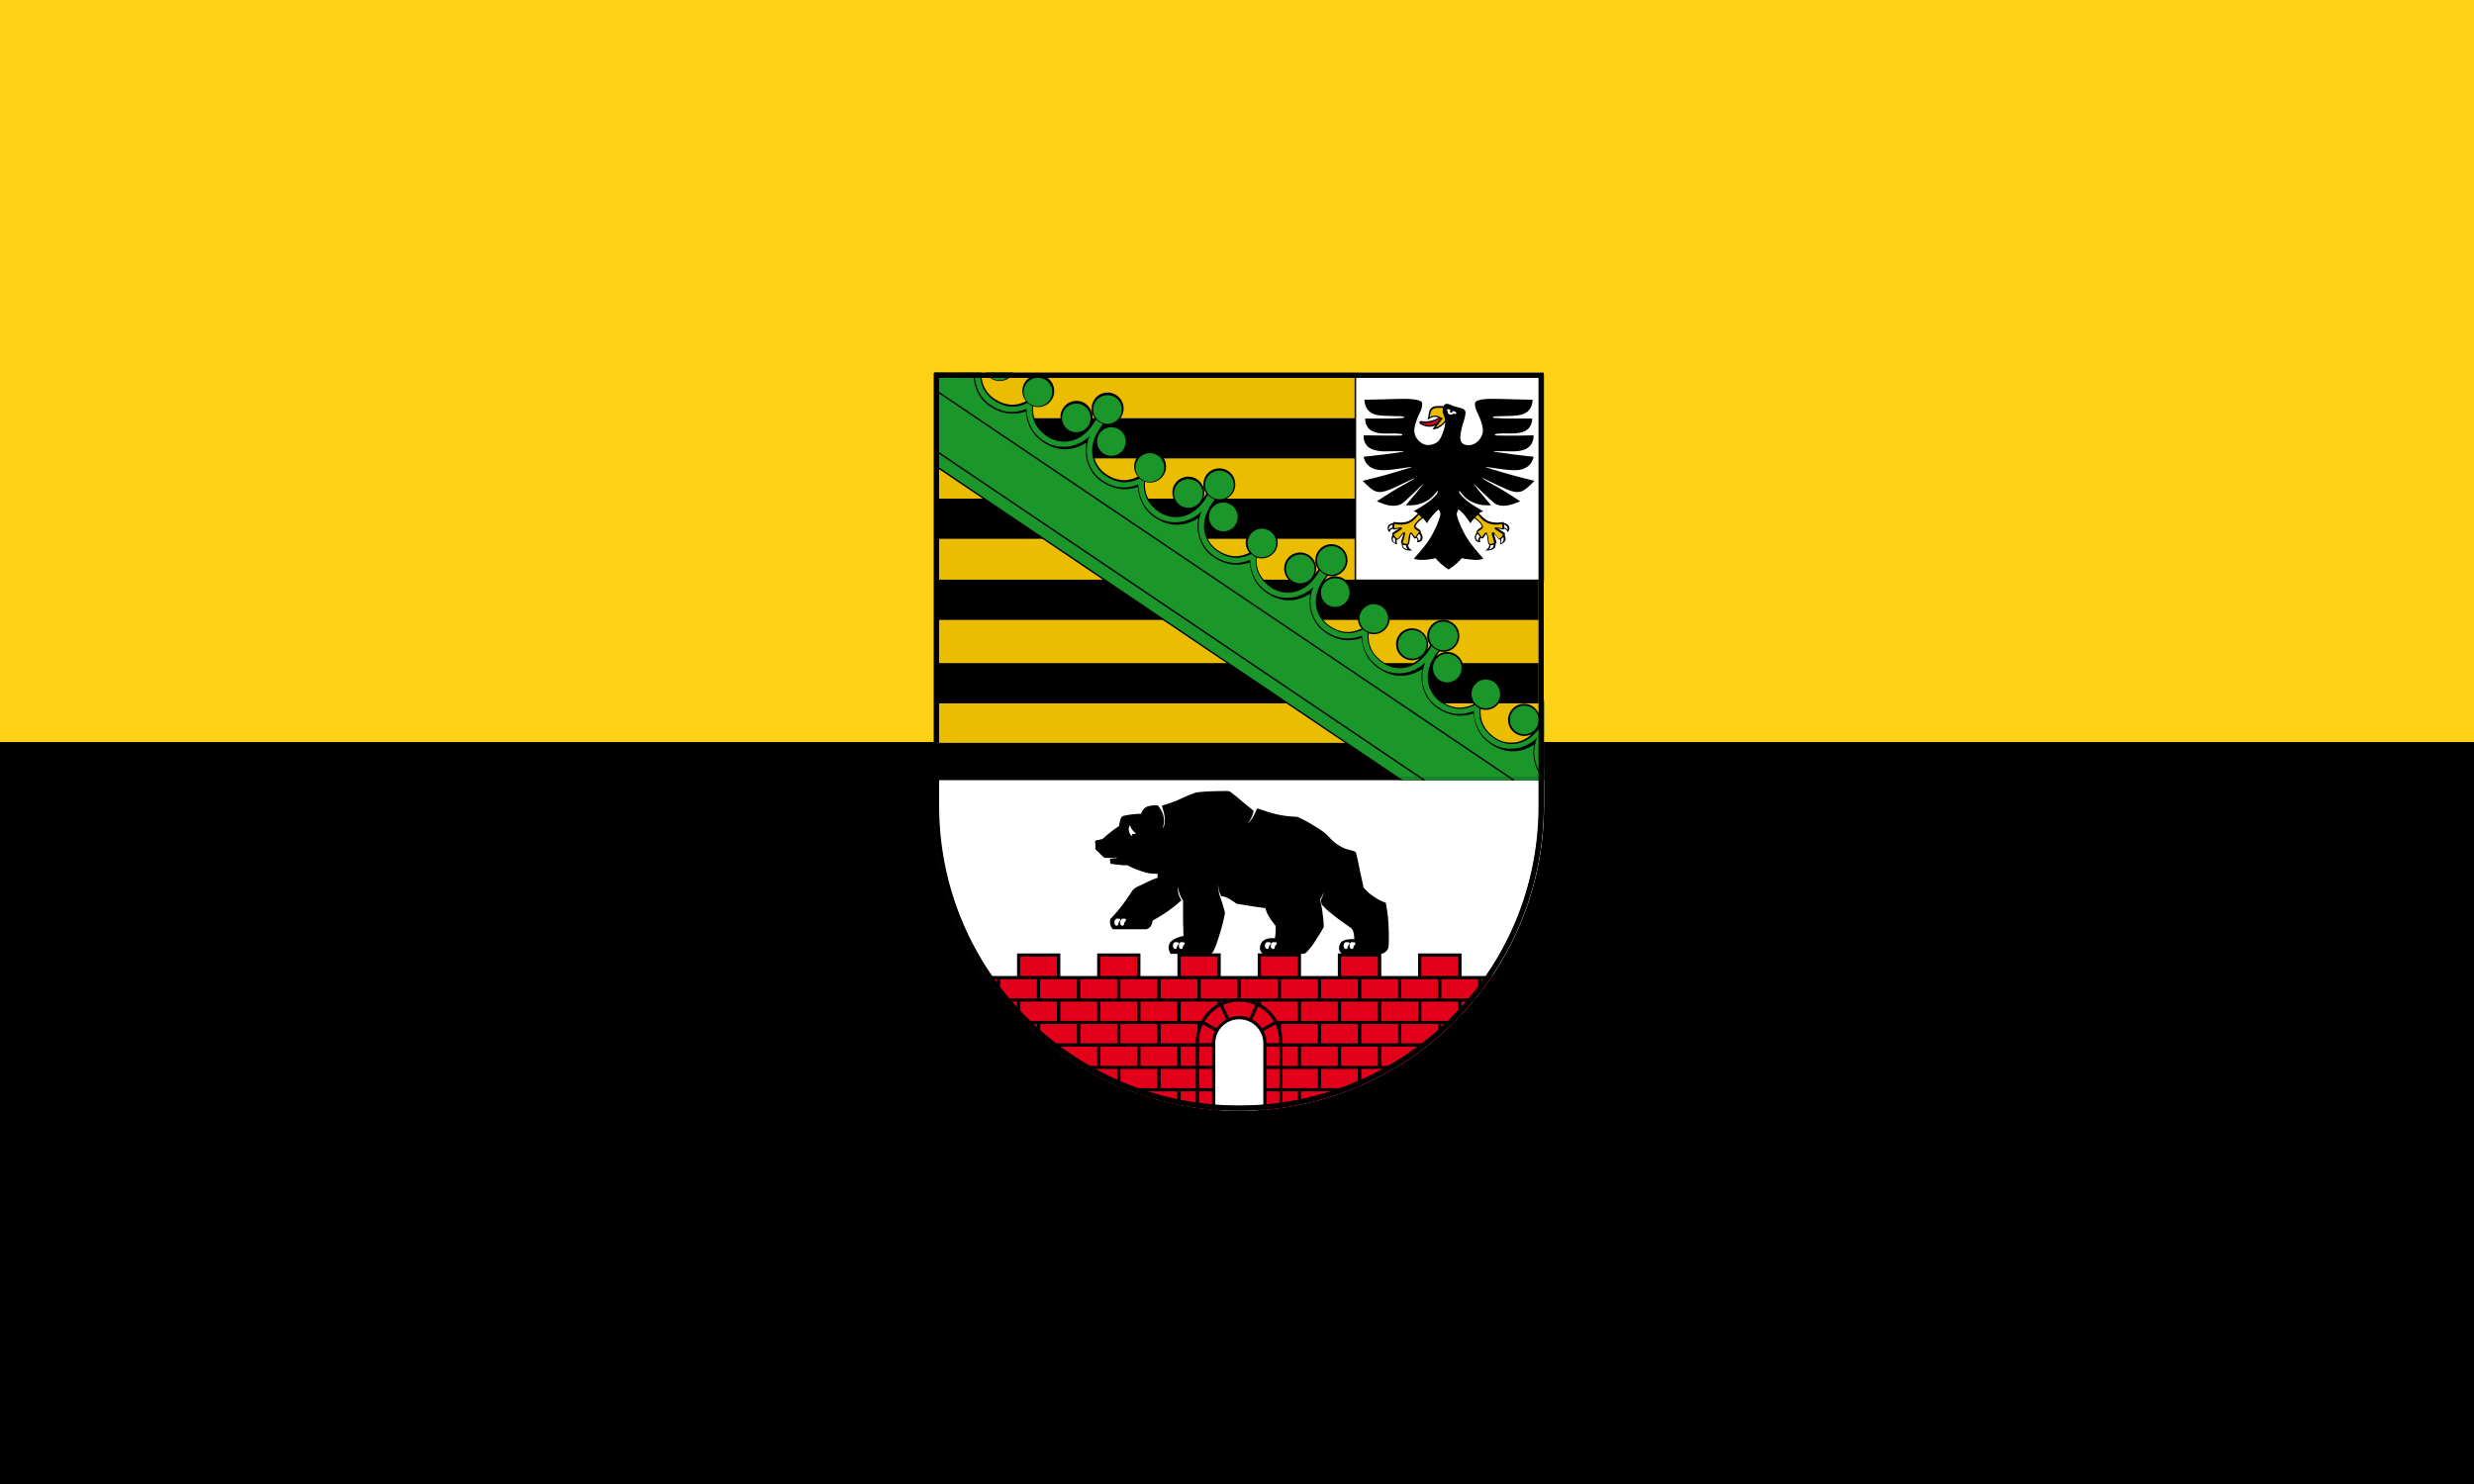 <svg xmlns="http://www.w3.org/2000/svg" version="1" width="1000" height="600"><rect width="100%" height="100%" fill="#333333" stroke="none"/><defs><clipPath id="c"><path d="M77.2 75.1h359.3v240.2H77.2z"/></clipPath><clipPath id="b"><path d="M256.9 510.1c-99.2 0-179.7-80.4-179.7-179.6h359.3c0 99.1-80.4 179.6-179.6 179.6"/></clipPath><clipPath id="a"><path d="M256.9 510.1c-99.2 0-179.7-80.4-179.7-179.6V75.1h359.3v255.2c0 99.3-80.4 179.8-179.6 179.8"/></clipPath></defs><path fill="#fcd116" d="M0 0h1000v300H0z"/><path d="M0 300h1000v300H0z"/><path fill="#ebbd00" d="M377.606 150.645h246.4v164.723h-246.4z"/><path d="M379.595 169.093H621.88v16.253H379.595zm0 32.505H621.88v16.253H379.595zm0 66.521H621.88v16.252H379.595zm0-33.741H621.88v16.253H379.595zm0 65.972H621.88v16.253H379.595z"/><path clip-path="url(#a)" fill="#fff" d="M77.2 315.3h359.3v194.8H77.2z" transform="translate(324.664 99.144) scale(.686)"/><path d="M500.84 448.957c-68.029 0-123.234-55.136-123.234-123.165V150.645h246.4v175.01c0 68.098-55.137 123.302-123.166 123.302z" fill="none" stroke="#fff" stroke-width=".027" stroke-miterlimit="3.864"/><path d="M547.541 151.331h76.533v83.665H547.54z"/><path fill="#fff" d="M548.159 150.645h75.846v83.665H548.16z"/><path d="M593.831 179.996c-4.389.07-3.703-3.497-3.154-6.171.548-2.675 1.371-4.184 1.645-6.378.206-1.372-.342-1.92-1.234-2.263-1.234-.48-1.714-.48-2.812-.755-1.508-.411-2.4-1.303-3.84-1.097-.48.069-.686.48-.96.892a10.786 10.786 0 0 0-2.263-.069c-1.234 0-2.4.343-2.949 1.097-.549.755-.686 1.578-.823 2.4-.068.823-.274 1.304-.411 2.126.685-.48 1.92-1.234 2.743-1.234.686 0 1.028.069 1.646.343-.618.411-2.263 1.166-3.84 1.371-1.098.138-1.715.138-2.812 0-.412-.068-.892 0-1.029.412-.343.891 2.606 1.989 4.458 1.852.754-.069 1.165-.138 1.92-.48-.137.342-.412.617-.755 1.028-.137.206-.205.343-.411.549.891-.206 1.851.137 3.634-1.372.686-.548 1.098-.891 1.646-1.646-.137 1.51-.274 2.4-.823 3.84-.548 1.51-1.028 2.744-1.851 3.772-.96 1.098-2.949 1.783-4.458 1.715-2.811-.069-5.486-3.017-5.417-5.898.068-3.017 1.988-6.515 2.743-8.366.343-.96.754-2.88 0-3.36-1.578-.96-4.938-1.03-7.132-1.03-4.252 0-5.487.138-9.601.207-2.4.068-3.772.068-6.172.137.137 3.497 1.989 5.554 5.212 6.172 2.126.411 5.486.343 7.818.48.411 0 3.017-.069 3.017.411 0 .275-.892.343-1.166.343-2.469.137-4.114.206-6.995.206h-7.612c.069 1.44.274 2.537 1.303 3.84 1.577 1.852 4.663 2.195 6.515 2.195 1.92.068 3.36-.069 4.8 0 1.03.068 2.538.205 2.47.48 0 .411-1.098.343-1.99.343-4.388.068-9.738-.069-13.715-.069 0 1.44.274 3.017 1.509 4.32 1.371 1.51 4.046 1.99 5.966 2.126 2.812.069 4.938-.137 7.955 0 .206 0 .617-.068.617.069s-.343.206-.617.206c-2.88.411-4.938.754-8.092 1.097-2.88.343-4.458.548-7.338.823.549 2.126 1.44 3.497 3.36 4.526 1.509.754 3.223.96 5.486.891 3.292-.137 6.035-.754 9.601-1.165.343-.069.892-.206.892-.069 0 .069-.343.206-.617.274-2.743.823-5.487 1.715-8.984 2.675-3.909 1.097-6.103 1.646-10.08 2.606 3.29 3.429 4.8 4.389 6.514 4.526 2.194.137 5.212-1.303 8.298-2.743 1.989-.96 3.772-1.783 5.623-2.675.206-.068.48-.205.48-.137.069.069-.274.274-.48.412-2.949 1.783-5.555 3.086-8.983 5.211-2.264 1.44-3.498 2.195-5.761 3.704 2.195.823 4.115 1.783 6.652 1.783 1.509 0 2.743-.275 3.978-1.235 1.234-.96 2.331-2.126 3.84-3.497 1.44-1.303 2.057-2.058 3.634-3.498.206-.137.55-.548.618-.48.068.137-.275.412-.48.618-2.263 2.88-3.772 4.594-6.515 7.886 2.88.069 4.389 0 6.789-.96 2.949-1.235 4.183-2.606 5.898-4.8.205-.275.205.342.137.617-.275.891-2.263 2.674-3.566 3.703-1.92 1.44-4.046 2.674-6.172 3.909.411.068.617.137 1.028.343.343.137.48.274.755.548-1.029.892-1.852 1.852-2.88 2.538-1.03.685-2.058.96-3.224 1.028a13.15 13.15 0 0 1-2.331 0 6.04 6.04 0 0 0-1.166-.137c-.206 0-.274.206-.412.412-.342 0-.548.068-.822.205-.755.343-1.303.823-1.372 1.715-.069.754.206 1.371.823 1.783.068-.48.206-.823.617-1.097.206-.138.412-.206.686-.275 0 .206.343.275.617.275.274 0 .549-.138.892-.206.342-.069.548-.069.96-.137-.892.548-1.578.96-2.263 1.44-.275.205-.48.274-.549.617-.069.206 0 .343.137.617-.343.617-.48 1.303-.274 2.057.206.755 1.097 1.372 2.194 1.646-.205-.548-.205-.823-.205-1.303 0-.274.068-.411.137-.685.274.068.48 0 .686-.206.342-.412.548-.617.891-1.029.411-.48.617-.754 1.029-1.166-.206.755-.343 1.166-.549 1.92-.206.618-.343.755-.48 1.646 0 .206.137.343.343.48 0 1.235.343 1.852 1.234 2.4.755.412 2.195.55 3.018.344-.686-.275-1.098-.618-1.44-1.303-.206-.343-.275-.55-.343-.96.274-.07.48-.138.548-.618.137-.96.206-1.44.343-2.331.069-.549.275-1.51.412-1.44.343.411.617.822 1.028 1.44.206.343.412.48.755.411.205-.068.274-.137.411-.274.206.206.274.343.343.617.069.411 0 .617-.206 1.097.96.137 1.92-.274 2.195-1.166.343-1.028-.206-2.125-.686-2.606.206-.411 0-.754-.274-1.028-.755-.755-1.372-.96-1.509-1.166-.343-.411-.206-.686 0-1.029.48-.685.686-.96 1.234-1.44.549-.548.892-.823 1.51-1.166.342.343.548.549.822.892.343.411.48.686.754 1.166.412-.755.686-1.166 1.235-1.852.617-.823.96-1.303 1.646-2.057.685-.686 1.577-1.44 1.714-1.646.206-.274.549.617.754 1.166.206.48.069.823 0 1.371-.548 2.195-2.125 5.692-3.497 8.092-1.989 3.43-4.458 6.172-7.132 9.19 1.029.411 2.4.548 3.977.48a24.53 24.53 0 0 0 4.8-.686c.824.96 1.304 1.44 2.195 2.263 1.166 1.029 1.852 1.509 3.086 2.332 1.235-.823 1.99-1.372 3.086-2.332.96-.823 1.44-1.303 2.263-2.263 1.646.343 3.292.549 4.8.686 1.51.068 2.95-.069 3.91-.48-2.675-3.086-5.144-5.83-7.132-9.19-1.372-2.4-2.95-5.897-3.498-8.092-.137-.548-.206-.891 0-1.371.206-.549.549-1.509.755-1.166.205.206 1.097.96 1.783 1.646.685.754 1.028 1.234 1.645 2.057.48.686.755 1.097 1.235 1.852.274-.48.411-.755.754-1.166.274-.343.48-.549.823-.892.617.412.96.686 1.509 1.166.548.549.754.755 1.234 1.44.206.343.343.549 0 1.029-.137.206-.823.411-1.509 1.166-.274.274-.411.617-.274 1.028-.48.412-1.028 1.51-.686 2.606.275.892 1.235 1.303 2.195 1.166-.206-.48-.274-.686-.206-1.097.069-.274.137-.411.343-.617a.463.463 0 0 0 .412.274c.342.069.548-.137.754-.411.411-.618.686-1.029 1.029-1.44.137 0 .342.891.411 1.44.137.96.206 1.44.343 2.331.068.412.274.549.548.617-.068.412-.137.618-.342.96-.343.686-.755 1.03-1.44 1.304.822.137 2.263 0 3.017-.343.891-.48 1.303-1.166 1.234-2.4.275-.07.412-.206.343-.48-.137-.824-.274-.96-.48-1.646-.206-.755-.343-1.166-.548-1.92.411.48.617.685 1.028 1.165.343.412.549.617.823 1.029.206.274.412.274.686.206.068.274.137.411.137.685 0 .48 0 .823-.206 1.303 1.029-.274 1.92-.891 2.126-1.646.275-.754.069-1.44-.274-2.057.137-.274.206-.48.137-.617-.069-.343-.274-.412-.549-.617-.685-.48-1.44-.892-2.263-1.44.412.068.618.068.96.137.343.068.618.206.892.206s.549 0 .617-.275c.274 0 .48.069.686.275.411.274.617.617.617 1.097.617-.412.892-1.029.823-1.783-.069-.823-.617-1.303-1.371-1.715-.343-.137-.48-.205-.823-.205-.069-.206-.206-.48-.412-.412-.411.069-.754.137-1.166.137-.891.137-1.371.137-2.331 0-1.166-.068-2.195-.343-3.292-1.028-1.097-.686-1.852-1.715-2.88-2.538.274-.274.411-.411.754-.548.343-.206.617-.275 1.029-.343-2.126-1.235-4.252-2.47-6.172-3.91-1.303-1.028-3.292-2.81-3.566-3.702-.069-.275-.069-.892.137-.618 1.714 2.195 2.949 3.635 5.898 4.8 2.4.96 3.908 1.03 6.789.96-2.743-3.29-4.252-5.005-6.515-7.885-.206-.206-.549-.55-.48-.618.068-.068.411.275.617.48 1.646 1.44 2.263 2.195 3.703 3.498 1.44 1.371 2.606 2.537 3.84 3.497 1.166.96 2.4 1.235 3.978 1.235 2.537-.069 4.458-.96 6.652-1.783-2.194-1.51-3.497-2.263-5.76-3.704-3.43-2.125-5.967-3.428-8.984-5.211-.206-.138-.549-.275-.48-.412 0-.068.274.069.48.137 1.851.823 3.634 1.715 5.692 2.675 3.086 1.44 6.035 2.949 8.298 2.743 1.714-.137 3.223-1.097 6.515-4.526-3.978-.96-6.172-1.509-10.081-2.606-3.498-.96-6.24-1.852-8.984-2.675-.206-.068-.617-.137-.617-.274 0-.069.548 0 .891.069 3.566.411 6.31 1.028 9.601 1.165 2.195.138 3.978-.068 5.486-.891 1.92-.96 2.812-2.4 3.36-4.526-2.88-.275-4.457-.48-7.337-.823-3.155-.412-5.212-.755-8.092-1.097-.206 0-.617-.069-.617-.206 0-.137.342-.069.617-.069 2.949-.137 5.143.069 7.955 0 1.92-.068 4.526-.548 5.966-2.126 1.166-1.303 1.44-2.811 1.509-4.32-3.978.069-9.327.206-13.716.069-.891 0-1.92.068-1.989-.343 0-.275 1.51-.48 2.47-.48 1.508-.069 2.88 0 4.868 0 1.783-.069 4.938-.343 6.446-2.195 1.03-1.234 1.235-2.331 1.372-3.84h-7.68c-2.95 0-4.527-.069-6.996-.206-.342 0-1.234-.068-1.234-.343 0-.48 2.606-.343 3.017-.411 2.4-.069 5.692-.069 7.887-.48 3.154-.617 5.006-2.675 5.143-6.172-2.4-.069-3.84-.069-6.172-.137-4.114-.069-5.28-.206-9.532-.206-2.195 0-5.555 0-7.132 1.028-.823.48-.412 2.4 0 3.36.754 1.921 2.674 5.35 2.743 8.367-.069 3.018-2.743 5.898-5.555 5.966"/><path d="M585.396 229.784c-.96-.617-1.509-.96-2.4-1.715-1.166-.96-1.783-1.577-2.675-2.743-1.714.412-2.674.549-4.457.617-1.44.069-2.195 0-3.635-.137 2.332-2.811 4.115-4.526 6.104-7.955 1.988-3.36 3.36-6.446 4.046-9.19.137-.48.137-1.028-.069-1.508-.343-.617-.548-1.92-1.303-1.371-.96.685-1.577 1.371-2.469 2.331-.891.96-1.303 1.578-2.057 2.675-.617-.96-1.029-1.44-1.852-2.195-.822-.823-1.302-1.234-2.263-1.851 1.783-1.166 3.155-1.852 5.075-3.292 1.44-1.097 3.155-2.537 3.772-3.703.274-.549.206-1.166.069-1.646-.07-.274-.412-.48-.892.137-.754 1.029-2.057 2.606-3.566 3.566-2.263 1.509-5.28 2.195-7.818 2.126a117.612 117.612 0 0 0 3.772-4.457c1.097-1.303 1.714-1.99 2.743-3.43.137-.205.343-.41.343-.89 0-.48-.617-.275-.96 0-1.989 1.714-3.223 3.085-5.075 4.8-2.263 2.057-3.977 4.046-6.72 4.046-2.264-.069-3.978-.755-5.761-1.51 3.086-1.988 4.8-3.085 7.886-4.937 2.743-1.646 4.87-2.811 7.132-4.251.343-.206.343-.55.206-.686-.206-.137-.617-.069-1.097.068-1.715.686-3.498 1.509-5.692 2.538-3.017 1.44-5.966 2.949-8.504 3.086-2.057.137-4.457-2.4-5.829-3.84 4.046-.96 6.31-1.51 10.287-2.607 3.223-.891 4.8-1.44 8.23-2.468.685-.206.822-.48.822-.686-.068-.412-.343-.549-1.097-.48-2.537.343-8.504 1.371-10.355 1.371-3.703-.068-6.79-.823-7.887-4.526 3.086-.274 4.87-.48 7.955-.96 2.88-.343 4.39-.686 7.27-1.097.617-.069.617-.48.617-.686 0-.274 0-.411-.755-.48-3.703-.274-6.034.206-9.326-.137-3.155-.274-5.692-2.057-5.898-5.35 3.018.07 4.663.138 7.68.138 2.744 0 3.498-.069 7.064-.069.48 0 .892-.342.892-.617 0-.274-.069-.686-.617-.823-1.99-.343-2.47-.411-4.115-.411-2.469 0-4.732 0-6.378-.48-2.263-.617-3.634-1.783-3.909-4.526 2.88 0 4.526-.069 7.407-.069 2.743 0 5.143-.068 7.406-.206.206 0 1.029-.137 1.029-.891 0-.686-1.235-.823-1.578-.823-3.017 0-3.428-.069-5.76-.137-2.469-.069-4.938-.275-6.31-1.303-1.85-1.303-2.057-2.263-2.33-4.115 2.537-.068 4.868-.274 7.406-.274 5.691 0 10.835-.617 14.058.48 1.029.343.823 1.303.617 2.057-.548 2.126-1.92 4.115-2.743 7.27-.343 1.165-.549 2.948.137 4.594.892 2.195 3.36 4.115 5.624 4.115 1.783 0 3.908-.823 5.143-2.469 1.371-1.783 2.4-6.172 2.4-8.024 0-1.988-1.029-3.154-.96-4.594.069-.755.343-1.715 1.166-1.646 1.166.068 2.126.823 3.566 1.166 1.166.274 2.126.548 2.949.823.685.274.685 1.234.548 1.92-.48 2.263-1.234 3.909-1.714 6.446-.274 1.372-.549 2.126-.343 3.292.137 1.097.48 1.92 1.509 2.537.685.412 1.783.617 2.468.549 2.264 0 4.732-1.92 5.624-4.115.686-1.646.411-3.429.137-4.595-.823-3.086-2.195-5.143-2.743-7.269-.206-.754-.343-1.714.617-2.057 3.223-1.097 8.367-.549 14.058-.48 2.538 0 4.87.206 7.407.274-.274 1.852-.48 2.812-2.332 4.115-1.44 1.028-3.84 1.166-6.309 1.303-2.332.068-2.743.137-5.76.137-.343 0-1.578.137-1.578.823 0 .754.755.891 1.029.891 2.263.138 4.663.206 7.406.206 2.88 0 4.526.069 7.407.069-.275 2.674-1.715 3.909-3.91 4.526-1.645.48-3.908.48-6.377.48-1.646 0-2.126.068-4.115.411-.617.069-.617.48-.685.823 0 .275.411.617.891.617 3.566 0 4.32.069 7.064.069 3.017 0 4.731-.069 7.68-.137-.205 3.292-2.743 5.075-5.897 5.349-3.292.343-5.624-.137-9.327.137-.754.069-.754.137-.754.48 0 .206 0 .549.617.686 2.949.411 4.457.686 7.27 1.097 3.085.412 4.868.617 7.954.96-1.097 3.635-4.252 4.458-7.886 4.526-1.783 0-7.818-1.028-10.287-1.371-.754-.069-1.029.068-1.097.48 0 .206.068.48.823.686 3.429 1.028 5.006 1.577 8.23 2.468 3.977 1.098 6.24 1.715 10.286 2.606-1.303 1.44-3.772 3.91-5.83 3.84-2.605-.136-5.486-1.645-8.503-3.085-2.194-1.029-3.977-1.92-5.692-2.538-.48-.205-.891-.205-1.029-.068-.205.137-.137.48.138.686 2.263 1.44 4.389 2.537 7.132 4.251 3.086 1.92 4.869 2.95 7.955 4.938-1.783.686-3.43 1.44-5.76 1.509-2.744.068-4.458-1.99-6.721-4.046-1.92-1.715-3.086-3.086-5.144-4.8-.343-.275-.891-.48-.96 0 0 .41.206.685.343.89 1.029 1.44 1.646 2.058 2.743 3.43 1.44 1.714 2.263 2.743 3.703 4.457-2.537.069-5.486-.617-7.749-2.126-1.509-1.029-2.812-2.606-3.566-3.566-.48-.617-.823-.343-.892-.137-.137.48-.205 1.097.07 1.646.616 1.166 2.33 2.606 3.77 3.703 1.921 1.44 3.293 2.126 5.076 3.292-.96.617-1.44 1.028-2.263 1.851s-1.235 1.303-1.852 2.195c-.686-1.097-1.166-1.715-2.057-2.675-.892-.96-1.51-1.646-2.47-2.331-.685-.549-.96.754-1.302 1.371-.274.48-.206 1.029-.069 1.509.755 2.743 2.058 5.829 4.046 9.19 1.99 3.36 3.772 5.143 6.172 7.954-1.371.206-2.194.206-3.634.137-1.783-.068-2.743-.205-4.458-.617-.96 1.166-1.509 1.783-2.674 2.743-.686.755-1.235 1.166-2.195 1.715"/><path d="M572.71 217.097c.136-.206.205-.343.342-.617.206-.275.343-.412.549-.617.48.411.617.891.617 1.44 0 .96-.343 1.028-.891 1.303.068-.343.068-.549-.07-.892-.136-.206-.273-.411-.548-.617m-4.389 3.36c-.274 0-.411 0-.685-.068-.206-.069-.343-.069-.618-.138 0 .412.069.686.343 1.03.412.48.823.616 1.646.89a2.463 2.463 0 0 1-.48-.685c-.137-.48-.206-.686-.206-1.029m-4.251-2.469a2.175 2.175 0 0 1-.412-.342l-.48-.48c-.137.342-.206.548-.206.96.069.685.343 1.165.96 1.508-.068-.274-.068-.48-.068-.754 0-.412.068-.617.206-.892m-1.166-5.828c-.48.068-.755.205-1.098.548-.411.48-.48 1.029-.274 1.577.137-.343.274-.48.549-.686.206-.137.411-.205.754-.205v-.617c.069-.275.069-.412.069-.618" fill="#fff"/><path d="M573.464 208.182c.274.137.411.274.617.48.206.206.343.343.548.617-.754.48-1.097.823-1.714 1.44-.48.549-.823.823-1.166 1.509-.274.48-.274 1.097.069 1.44.411.48.686.48 1.097.823.274.206.48.343.754.617-.342.343-.548.549-.823.96a7.12 7.12 0 0 0-.822 1.166c-.618-.823-.892-1.166-1.235-1.646-.274-.343-.754-.48-1.029.343-.205.549-.274 1.029-.411 1.646a42.17 42.17 0 0 1-.343 2.263 2.597 2.597 0 0 1-1.029 0c-.411-.069-.685-.206-1.028-.411.206-.618.343-.96.48-1.578.206-.754.274-.96.48-1.851.068-.275.068-.618-.137-.755-.343-.205-.617 0-.96.412-.412.548-.618.823-1.098 1.303-.274.343-.411.548-.754.891-.411-.205-.617-.343-.891-.686-.343-.342-.48-.548-.755-1.028.549-.412.892-.617 1.509-1.029.617-.411 1.097-.686 1.646-1.097.205-.137.274-.343.205-.549-.068-.274-.48-.274-.754-.205-.48.068-.823.137-1.371.205-.343.069-.618.069-1.03.137 0-.274 0-.48.07-.754 0-.411.068-.617.137-1.029.685.138 1.097.206 1.851.275 1.097.068 1.783 0 2.95-.275.89-.274 1.44-.48 2.194-1.028.685-.412.96-.823 1.577-1.372.343-.48.686-.754 1.166-1.234" fill="#ebbd00"/><path d="M598.152 217.097a4.975 4.975 0 0 1-.343-.617 4.884 4.884 0 0 0-.549-.617c-.48.411-.617.891-.617 1.44 0 .96.343 1.028.891 1.303-.068-.343-.068-.549.069-.892.069-.206.206-.411.549-.617m4.32 3.36c.274 0 .411 0 .686-.068.205-.069.343-.069.617-.138 0 .412-.069.686-.343 1.03-.411.48-.823.616-1.646.89a2.43 2.43 0 0 0 .48-.685c.137-.48.206-.686.206-1.029m4.252-2.469c.205-.137.274-.205.411-.342l.48-.48c.137.342.206.548.137.96-.068.685-.342 1.165-.96 1.508.069-.274.069-.48.069-.754.068-.412 0-.617-.137-.892m1.166-5.828c.48.068.754.205 1.097.548.411.48.48 1.029.274 1.577-.137-.343-.274-.48-.548-.686-.275-.137-.412-.205-.686-.205v-.617c-.069-.275-.137-.412-.137-.618" fill="#fff"/><path d="M597.397 208.182c-.274.137-.411.274-.617.48a4.987 4.987 0 0 0-.549.617c.755.48 1.166.823 1.783 1.44.48.549.823.823 1.166 1.509.275.48.275 1.097-.068 1.44-.412.48-.686.48-1.098.823-.274.206-.48.343-.754.617.343.343.549.549.823.96.343.412.48.686.823 1.166.617-.823.891-1.166 1.234-1.646.275-.343.755-.48 1.029.343.206.549.343 1.029.411 1.646a42.17 42.17 0 0 0 .343 2.263c.412.069.618.069 1.029 0 .411-.069.686-.206 1.029-.411-.206-.618-.343-.96-.48-1.578-.206-.754-.275-.96-.48-1.851-.069-.275-.069-.618.137-.755.343-.205.617 0 .96.412.411.548.617.823 1.028 1.303.275.343.412.548.755.891.411-.205.617-.343.891-.686.343-.342.549-.548.755-1.028-.549-.412-.892-.617-1.509-1.029-.617-.411-1.097-.686-1.646-1.097-.206-.137-.274-.343-.206-.549.069-.274.549-.274.755-.205.48.068.823.137 1.371.205.412.069.617.069 1.029.137 0-.274 0-.48-.069-.754 0-.411-.068-.617-.137-1.029-.754.138-1.097.206-1.851.275-1.166.068-1.852 0-2.95-.275-.89-.274-1.44-.48-2.262-1.028-.686-.412-.96-.823-1.578-1.372-.342-.48-.617-.754-1.097-1.234" fill="#ebbd00"/><path d="M574.424 170.944c1.028.137 2.057.137 2.949 0 1.92-.205 3.017-.754 4.526-1.851l.274.137c-.96 1.646-2.194 2.469-4.046 2.674-1.44.206-3.429-.411-3.703-.96" fill="#e2001a"/><path d="M580.253 172.933c.548-.686.823-1.029 1.303-1.646.686-.891 1.028-1.371 1.646-2.194-.206-.069-.343-.137-.549-.206-1.029-.412-1.577-.96-2.674-.892-.892.069-1.372.206-2.126.755.205-.755.137-1.097.343-1.715.137-.548.205-.823.617-1.303.411-.548 1.303-.823 2.194-.823.892 0 1.509-.068 2.263.069-.068.411-.137.617-.137 1.029 0 .96.274 1.508.617 2.4.137.48.343 1.029.343 1.577-.48.617-.754.96-1.371 1.509-.892.549-1.646 1.097-2.47 1.44" fill="#ebbd00"/><path d="M586.288 165.8c-.137.138-.206.207-.206.412 0 .275.069.549.411.618.206.068.412 0 .549-.206a.437.437 0 0 0 0-.412c.274 0 .411 0 .686.069.343.069.48.137.823.48.205.206 0 .549-.275.617-.274.137-.617-.205-.891-.137-.343.069-.274.48-1.029.412-.617-.069-1.234-.48-1.166-1.098.069-.343-.411-.411-.274-.823.069-.274.412-.343.617-.274.206 0 .549.069.755.343" fill="#fff"/><path clip-path="url(#b)" d="M77.2 430.7H126v-13.3h25.5v13.3h21.7v-13.3h25.5v13.3h21.8v-13.3H246v13.3h21.8v-13.3h25.5v13.3H315v-13.3h25.6v13.3h21.7v-13.3h25.6v13.3h48.6v88.8H77.2v-88.8" transform="translate(324.664 99.144) scale(.686)"/><path clip-path="url(#b)" fill="#e2001a" d="M234.2 432.6h21.7v11.3h-21.7zm-23.6 0h21.7v11.3h-21.7zm-23.7 0h21.7v11.3h-21.7zm-23.6 0H185v11.3h-21.7zm-23.7 0h21.7v11.3h-21.7zm-23.6 0h21.7v11.3H116zm-23.6 0h21.7v11.3H92.4zm165.4 0h21.7v11.3h-21.7zm23.7 0h21.7v11.3h-21.7zm23.6 0h21.7v11.3h-21.7zm23.7 0h21.7v11.3h-21.7zm23.6 0h21.7v11.3h-21.7zm23.6 0h21.7v11.3H376zm23.7 0h21.7v11.3h-21.7zm-177.3 13.2h21.7v11.4h-21.7zm-23.7 0h21.7v11.4h-21.7zm-23.6 0h21.7v11.4h-21.7zm-23.6 0h21.7v11.4h-21.7zm-23.7 0h21.7v11.4h-21.7zm-23.6 0h21.7v11.4h-21.7zm165.5 0h21.7v11.4h-21.7zm23.6 0H315v11.4h-21.7zm23.6 0h21.7v11.4h-21.7zm23.7 0h21.7v11.4h-21.7zm23.6 0h21.7v11.4h-21.7zm23.7 0h21.7v11.4h-21.7zM210.6 459h21.7v11.4h-21.7zm-23.7 0h21.7v11.4h-21.7zm-23.6 0H185v11.4h-21.7zm-23.7 0h21.7v11.4h-21.7zm-23.6 0h21.7v11.4H116zm165.5 0h21.7v11.4h-21.7zm23.6 0h21.7v11.4h-21.7zm23.7 0h21.7v11.4h-21.7zm23.6 0h21.7v11.4h-21.7zm23.6 0h21.7v11.4H376zm-153.6 13.3h21.7v11.4h-21.7zm-23.7 0h21.7v11.4h-21.7zm-23.6 0h21.7v11.4h-21.7zm-23.6 0h21.7v11.4h-21.7zm-23.7 0h21.7v11.4h-21.7zm141.9 0h21.7v11.4h-21.7zm23.6 0H315v11.4h-21.7zm23.6 0h21.7v11.4h-21.7zm23.7 0h21.7v11.4h-21.7zm23.6 0h21.7v11.4h-21.7zm-153.6 13.2h21.7v11.3h-21.7zm-23.7 0h21.7v11.3h-21.7zm-23.6 0H185v11.3h-21.7zm118.2 0h21.7v11.3h-21.7zm23.6 0h21.7v11.3h-21.7zm23.7 0h21.7v11.3h-21.7zm-106.4 13.2h21.7v11.4h-21.7zm-23.7 0h21.7v11.4h-21.7zm71 0h21.7v11.4h-21.7zm23.6 0H315v11.4h-21.7zm-70.9-79.4h21.7v11.4h-21.7zm-47.3 0h21.7v11.4h-21.7zm-47.3 0h21.7v11.4h-21.7zm141.9 0h21.7v11.4h-21.7zm47.2 0h21.7v11.4h-21.7zm47.3 0h21.7v11.4h-21.7zM246 445.8h21.7v11.4H246z" transform="translate(324.664 99.144) scale(.686)"/><path d="M256.9 443.9c14.1 0 25.5 11.4 25.5 25.5v50.1h-51.1v-50.1c.1-14.1 11.5-25.5 25.6-25.5" clip-path="url(#b)" transform="translate(324.664 99.144) scale(.686)"/><path clip-path="url(#b)" fill="#e2001a" d="M233.3 472.3h7.6v11.3h-7.6zm0 13.2h7.6v11.3h-7.6zm0 13.2h7.6v11.4h-7.6zm3.2-41.2c2.2-3.8 5.4-6.8 9.2-8.9l3.5 7.7c-2.3 1.3-4.3 3.1-5.7 5.3l-7-4.1m6 5.7-7-4c-1.5 3.1-2.3 6.6-2.3 10.2v.9h7.6c0-2.5.6-5 1.7-7.1m30.5 9.1h7.6v11.3H273zm0 13.2h7.6v11.3H273zm0 13.2h7.6v11.4H273zm4.3-41.2c-2.2-3.8-5.4-6.8-9.2-8.9l-3.5 7.7c2.3 1.3 4.3 3.1 5.7 5.3l7-4.1m-6.1 5.7 7-4c1.5 3.1 2.3 6.6 2.3 10.2v.9H273c0-2.5-.6-5-1.8-7.1" transform="translate(324.664 99.144) scale(.686)"/><path d="M256.9 456.2c7.8 0 14.2 6.4 14.2 14.2v49.2h-28.3v-49.2c-.1-7.9 6.3-14.2 14.1-14.2" clip-path="url(#b)" fill="#fff" transform="translate(324.664 99.144) scale(.686)"/><path d="M256.9 445.8c-3.4 0-6.6.7-9.5 2l3.5 7.7c1.8-.7 3.9-1.2 6-1.2s4.1.4 6 1.2l3.5-7.7c-2.9-1.3-6.1-2-9.5-2" clip-path="url(#b)" fill="#e2001a" transform="translate(324.664 99.144) scale(.686)"/><path d="M514.4 311.5c-4.3-2.9-10.2-1.8-13.1 2.6-2.3 3.3-2.1 7.6.1 10.7-.6 1-1.2 2-1.7 2.8 1.5-4.1.1-8.6-3.6-11.2-4.3-2.9-10.2-1.8-13.1 2.6-2.9 4.3-1.8 10.2 2.5 13.1 3.1 2.1 6.9 2.1 9.9.4-7.5 7-16.1 6.1-21.9 2.2-5.7-3.9-9-9.3-8.4-16.7 3.9 1.3 8.4-.1 10.8-3.7 2.9-4.3 1.8-10.2-2.6-13.1-4.3-2.9-10.2-1.8-13.1 2.5-2.4 3.5-2.1 8.2.6 11.3-6.7 3.3-13 2.4-18.7-1.5-5.8-3.9-9.8-11.8-6.1-21.3-.5 3.6 1 7.2 4 9.3 4.3 2.9 10.2 1.8 13.1-2.5 2.9-4.4 1.8-10.2-2.6-13.1-3.7-2.5-8.7-2-11.8 1 .6-1 1.3-1.9 2.1-2.9 3.7.9 7.7-.5 10-3.9 2.9-4.3 1.8-10.2-2.5-13.1-4.3-2.9-10.2-1.8-13.1 2.6-2.2 3.3-2.1 7.6.1 10.7-.5 1-1.1 2-1.7 2.8 1.5-4 .1-8.6-3.6-11.2-4.3-2.9-10.2-1.8-13.1 2.6-2.9 4.3-1.8 10.2 2.6 13.1 3.1 2.1 6.9 2.1 9.9.4-7.5 7-16.1 6.1-21.8 2.2-5.7-3.9-9-9.3-8.4-16.8 3.9 1.3 8.4-.1 10.8-3.7 2.9-4.3 1.8-10.2-2.5-13.1-4.3-2.9-10.2-1.8-13.1 2.6-2.4 3.5-2 8.2.6 11.3-6.7 3.3-13 2.4-18.7-1.5-5.8-3.9-9.8-11.8-6.1-21.3-.5 3.6.9 7.2 4 9.3 4.3 2.9 10.2 1.8 13.1-2.6 2.9-4.3 1.8-10.2-2.6-13.1-3.7-2.5-8.7-2-11.8 1 .6-.9 1.3-1.9 2.1-2.9 3.7.9 7.7-.5 10-3.9 2.9-4.3 1.8-10.2-2.6-13.1-4.3-2.9-10.2-1.8-13.1 2.6-2.3 3.3-2.1 7.6.1 10.7-.6 1-1.2 1.9-1.8 2.8 1.5-4 .1-8.6-3.6-11.1-4.3-2.9-10.2-1.8-13.1 2.5-2.9 4.3-1.8 10.2 2.6 13.1 3.1 2.1 6.9 2.1 9.9.4-7.5 7-16 6.1-21.8 2.2-5.7-3.9-9-9.3-8.4-16.8 3.9 1.3 8.4-.1 10.8-3.7 2.9-4.3 1.8-10.2-2.5-13.1-4.3-2.9-10.2-1.8-13.1 2.6-2.4 3.6-2 8.2.6 11.3-6.7 3.3-13 2.4-18.7-1.5-5.8-3.9-9.7-11.8-6.1-21.3-.5 3.6.9 7.2 4 9.3 4.3 2.9 10.2 1.8 13.1-2.6 2.9-4.3 1.8-10.2-2.5-13.1-3.8-2.5-8.7-2-11.8 1 .6-.9 1.3-1.9 2.1-2.9 3.7.9 7.7-.5 10-3.9 2.9-4.3 1.8-10.2-2.6-13.1-4.3-2.9-10.2-1.8-13.1 2.5-2.3 3.4-2.1 7.6.1 10.7-.6 1-1.2 1.9-1.8 2.8 1.5-4 .1-8.6-3.6-11.1-4.3-2.9-10.2-1.8-13.1 2.5-2.9 4.3-1.8 10.2 2.5 13.1 3.1 2.1 6.9 2.1 9.9.4-7.5 6.9-16 6.1-21.8 2.2-5.7-3.9-9-9.3-8.4-16.8 3.9 1.3 8.4-.1 10.8-3.7 2.9-4.3 1.8-10.2-2.6-13.1-4.3-2.9-10.2-1.8-13.1 2.6-2.4 3.6-2 8.2.6 11.3-6.7 3.4-13 2.4-18.7-1.5-5.8-3.9-9.8-11.8-6.1-21.4-.5 3.6.9 7.2 4 9.3 4.3 2.9 10.2 1.8 13.1-2.6 2.9-4.3 1.8-10.2-2.5-13.1-3.7-2.5-8.7-2-11.8 1 .6-1 1.3-1.9 2.1-2.8 3.7.9 7.7-.6 10-3.9 2.9-4.3 1.8-10.2-2.5-13.1-4.3-2.9-10.2-1.8-13.1 2.5-2.2 3.3-2.1 7.6.1 10.7-.6 1-1.1 2-1.7 2.8 1.5-4 .1-8.6-3.6-11.1-4.3-2.9-10.2-1.8-13.1 2.5-2.9 4.3-1.8 10.2 2.6 13.1 3.1 2.1 6.9 2.1 9.9.4-7.5 7-16.1 6.1-21.8 2.2-5.7-3.9-9-9.3-8.4-16.8 3.9 1.3 8.4-.1 10.8-3.7 2.9-4.3 1.8-10.2-2.5-13.1-4.3-2.9-10.2-1.8-13.1 2.5-2.4 3.6-2 8.2.6 11.3-6.7 3.3-13 2.4-18.7-1.5-5.8-3.9-9.8-11.8-6.1-21.3-.5 3.6 1 7.2 4 9.3 4.3 2.9 10.2 1.8 13.1-2.5 2.9-4.3 1.8-10.2-2.6-13.1-3.7-2.5-8.7-2-11.8 1 .6-1 1.3-1.9 2.1-2.9 3.7.9 7.7-.5 10-3.9 2.9-4.3 1.8-10.2-2.6-13.1-4.3-2.9-10.2-1.8-13.1 2.6-2.2 3.3-2.1 7.6.1 10.7-.5 1-1.1 2-1.7 2.8 1.5-4 .1-8.6-3.6-11.2-4.3-2.9-10.2-1.8-13.1 2.6-2.9 4.3-1.8 10.2 2.6 13.1 3.1 2.1 6.9 2.1 9.9.4-7.5 6.9-16 6.1-21.8 2.2-5.7-3.9-9-9.3-8.4-16.7 3.9 1.3 8.4-.1 10.8-3.7 2.9-4.3 1.8-10.2-2.5-13.1-4.3-2.9-10.2-1.8-13.1 2.5-2.4 3.6-2 8.2.6 11.3-6.7 3.4-13 2.4-18.7-1.5-5.8-3.9-9.8-11.8-6.1-21.3-.5 3.6.9 7.2 4 9.3 4.3 2.9 10.2 1.8 13.1-2.5 2.9-4.3 1.8-10.2-2.6-13.1-3.7-2.5-8.7-2-11.8 1 .6-.9 1.3-1.9 2.1-2.9 3.7.9 7.7-.5 10-3.9 2.9-4.3 1.8-10.2-2.6-13.1-4.3-2.9-10.2-1.8-13.1 2.6-2.3 3.3-2.1 7.6.1 10.7-.6 1-1.2 1.9-1.8 2.8 1.5-4 .1-8.6-3.6-11.1-4.3-2.9-10.2-1.8-13.1 2.6-2.9 4.3-1.8 10.2 2.5 13.1 3.1 2.1 6.9 2.1 9.9.4-7.5 7-16.1 6.1-21.8 2.2-5.7-3.9-9-9.3-8.4-16.8 3.9 1.3 8.4-.1 10.8-3.7 2.9-4.3 1.8-10.2-2.6-13.1-4.3-2.9-10.2-1.8-13.1 2.6-2.4 3.6-2.1 8.2.6 11.3-6.7 3.3-13 2.4-18.7-1.5-5.8-3.9-9.8-11.8-6.1-21.3-.5 3.6.9 7.2 4 9.3 4.3 2.9 10.2 1.8 13.1-2.6 2.9-4.3 1.8-10.2-2.5-13.1-3.7-2.5-8.7-2-11.8 1 .6-.9 1.3-1.9 2.1-2.9 3.7.9 7.7-.5 10-3.9C58.1 8.8 57 2.9 52.6 0L0 78l461.9 311.5 52.5-78" clip-path="url(#c)" transform="translate(324.664 99.144) scale(.686)"/><path d="m496.6 338.8-33.9 50.3L1 77.6l33.9-50.3c-1.7 9 1.6 18.1 8.9 23 6.8 4.7 13.9 5.7 21.3 3.2.8 7.4 3.5 13.5 10.2 18 8.3 5.6 17.2 5.7 25.6.3-1.7 9 1.6 18.1 8.9 23 6.8 4.6 13.8 5.7 21.3 3.2.8 7.4 3.5 13.5 10.2 18 8.3 5.6 17.2 5.7 25.6.3-1.7 9 1.6 18.1 8.9 23 6.9 4.6 13.9 5.7 21.3 3.2.8 7.4 3.5 13.5 10.1 18 8.3 5.6 17.2 5.7 25.6.3-1.7 9 1.6 18 8.9 23 6.9 4.6 13.9 5.7 21.3 3.2.9 7.4 3.5 13.5 10.2 18 8.3 5.6 17.2 5.7 25.6.3-1.7 9 1.6 18 8.9 23 6.8 4.7 13.8 5.7 21.3 3.2.8 7.4 3.5 13.5 10.2 18 8.3 5.6 17.2 5.7 25.6.3-1.7 9 1.6 18.1 8.9 23 6.8 4.6 13.8 5.7 21.3 3.2.8 7.4 3.5 13.5 10.1 18 8.3 5.6 17.2 5.7 25.6.3-1.7 9 1.6 18.1 8.9 23 6.9 4.6 13.9 5.7 21.3 3.2.9 7.4 3.5 13.5 10.2 18 8.3 5.7 17.1 5.7 25.5.3m-242-173.9c2.6-3.9 1.6-9.1-2.3-11.8-3.9-2.6-9.1-1.6-11.8 2.3-2.6 3.9-1.6 9.1 2.3 11.7 3.9 2.7 9.2 1.7 11.8-2.2m22.7 15.3c2.6-3.9 1.6-9.1-2.3-11.7-3.9-2.6-9.1-1.6-11.7 2.3-2.6 3.9-1.6 9.1 2.3 11.7 3.8 2.6 9.1 1.6 11.7-2.3m8.6 5.8c2.6-3.9 7.9-4.9 11.7-2.3 3.9 2.6 4.9 7.9 2.3 11.8-2.6 3.9-7.9 4.9-11.7 2.3-3.9-2.6-4.9-7.9-2.3-11.8m34.6 23.4c2.6-3.9 1.6-9.1-2.3-11.7-3.9-2.6-9.1-1.6-11.7 2.3-2.6 3.9-1.6 9.1 2.3 11.8 3.9 2.5 9.1 1.5 11.7-2.4m22.7 15.3c2.6-3.9 1.6-9.1-2.3-11.7-3.9-2.6-9.1-1.6-11.7 2.3-2.6 3.9-1.6 9.1 2.3 11.7 3.9 2.6 9.1 1.6 11.7-2.3m8.7 5.8c2.6-3.9 7.9-4.9 11.7-2.3 3.9 2.6 4.9 7.9 2.3 11.7-2.6 3.9-7.9 4.9-11.7 2.3-3.9-2.5-4.9-7.8-2.3-11.7m34.6 23.4c2.6-3.9 1.6-9.1-2.3-11.7-3.9-2.6-9.1-1.6-11.7 2.3-2.6 3.9-1.6 9.1 2.3 11.7 3.8 2.6 9.1 1.6 11.7-2.3m22.7 15.3c2.6-3.9 1.6-9.1-2.3-11.8-3.9-2.6-9.1-1.6-11.7 2.3-2.6 3.9-1.6 9.1 2.3 11.7 3.8 2.7 9.1 1.7 11.7-2.2m8.6 5.9c2.6-3.9 7.9-4.9 11.8-2.3 3.9 2.6 4.9 7.9 2.3 11.7-2.6 3.9-7.9 4.9-11.7 2.3-3.9-2.6-5-7.9-2.4-11.7M188.6 120.4c2.6-3.9 1.6-9.1-2.3-11.7-3.9-2.6-9.1-1.6-11.7 2.3-2.6 3.9-1.6 9.1 2.3 11.7 3.8 2.6 9.1 1.6 11.7-2.3m22.7 15.3c2.6-3.9 1.6-9.1-2.3-11.7-3.9-2.6-9.1-1.6-11.8 2.3-2.6 3.9-1.6 9.1 2.3 11.8 3.9 2.5 9.2 1.5 11.8-2.4m8.6 5.9c2.6-3.9 7.9-4.9 11.8-2.3 3.9 2.6 4.9 7.9 2.3 11.7-2.6 3.9-7.9 4.9-11.8 2.3-3.9-2.6-4.9-7.9-2.3-11.7m-97.3-65.7c2.6-3.9 1.6-9.1-2.3-11.7-3.9-2.6-9.1-1.6-11.7 2.3-2.6 3.9-1.6 9.1 2.3 11.7 3.8 2.6 9.1 1.6 11.7-2.3m22.7 15.3c2.6-3.9 1.6-9.1-2.3-11.7-3.9-2.6-9.1-1.6-11.7 2.3-2.6 3.9-1.6 9.1 2.3 11.7 3.8 2.6 9.1 1.6 11.7-2.3m8.6 5.9c2.6-3.9 7.9-4.9 11.7-2.3 3.9 2.6 4.9 7.9 2.3 11.7-2.6 3.9-7.9 4.9-11.7 2.3-3.8-2.6-4.9-7.9-2.3-11.7m30.1-7.3c3.9 2.6 4.9 7.9 2.3 11.7-2.6 3.9-7.9 4.9-11.7 2.3-3.9-2.6-4.9-7.9-2.3-11.7 2.6-3.9 7.9-4.9 11.7-2.3m66 44.5c3.9 2.6 4.9 7.9 2.3 11.7-2.6 3.9-7.9 4.9-11.8 2.3-3.9-2.6-4.9-7.9-2.3-11.8 2.7-3.8 7.9-4.8 11.8-2.2m66 44.5c-3.9-2.6-9.1-1.6-11.8 2.3-2.6 3.9-1.6 9.1 2.3 11.7 3.9 2.6 9.1 1.6 11.7-2.3 2.7-3.8 1.7-9.1-2.2-11.7m65.9 44.5c-3.9-2.6-9.1-1.6-11.7 2.3-2.6 3.9-1.6 9.1 2.3 11.7 3.9 2.6 9.1 1.6 11.7-2.3 2.6-3.8 1.6-9.1-2.3-11.7m66 44.5c-3.9-2.6-9.1-1.6-11.7 2.3-2.6 3.9-1.6 9.1 2.3 11.7 3.9 2.6 9.1 1.6 11.7-2.3 2.6-3.8 1.6-9.1-2.3-11.7" clip-path="url(#c)" fill="#1a962b" transform="translate(324.664 99.144) scale(.686)"/><path d="M503.9 327.2c-.7-.5-1.3-1-1.8-1.6-8.3 14.8-20.9 15.4-28.9 9.9-6-4-9.6-9.9-8.8-17.9-.5-.2-1-.5-1.4-.8-.5-.3-.9-.7-1.3-1.1-7.1 3.7-13.9 2.6-19.9-1.5-8.1-5.4-12.2-17.4-1.6-30.6-.7-.2-1.5-.6-2.2-1.1-.7-.4-1.3-1-1.8-1.6-8.3 14.8-20.8 15.4-28.9 9.9-6-4.1-9.6-9.9-8.8-17.9-.5-.2-1-.5-1.4-.8-.5-.3-.9-.7-1.3-1.1-7.1 3.7-13.9 2.6-19.9-1.5-8.1-5.5-12.2-17.4-1.6-30.6-.7-.3-1.5-.6-2.2-1.1-.7-.5-1.3-1-1.8-1.6-8.2 14.8-20.8 15.4-28.9 10-6-4.1-9.5-9.9-8.8-17.9-.5-.2-1-.5-1.4-.8-.5-.3-.9-.7-1.3-1.1-7.1 3.7-13.9 2.6-19.9-1.5-8.1-5.5-12.2-17.4-1.6-30.5-.7-.3-1.5-.6-2.2-1.1-.7-.5-1.3-1-1.8-1.6-8.3 14.8-20.9 15.4-28.9 10-6-4.1-9.6-9.9-8.8-17.9-.5-.2-1-.5-1.4-.8-.5-.3-.9-.7-1.3-1-7.1 3.6-13.9 2.6-19.9-1.5-8.1-5.5-12.2-17.4-1.6-30.6-.7-.3-1.5-.6-2.2-1.1-.7-.5-1.3-1-1.8-1.6-8.3 14.8-20.9 15.4-28.9 10-6-4.1-9.6-9.9-8.8-17.9-.5-.2-1-.5-1.4-.8-.5-.3-.9-.7-1.3-1-7.1 3.7-13.9 2.6-19.9-1.5-8.1-5.5-12.2-17.4-1.6-30.6-.7-.2-1.5-.6-2.2-1.1-.7-.5-1.3-1-1.8-1.6-8.2 14.8-20.8 15.4-28.9 10-6-4-9.5-9.9-8.8-17.9-.5-.2-1-.5-1.4-.8-.5-.3-.9-.7-1.3-1.1-7.1 3.7-13.9 2.6-19.9-1.5-8.1-5.4-12.2-17.4-1.6-30.6-.7-.2-1.5-.6-2.2-1.1-.7-.5-1.3-1-1.8-1.6C98 73.3 85.3 74 77.3 68.5c-6-4.1-9.6-9.9-8.8-17.9-.5-.2-1-.5-1.4-.8-.5-.3-.9-.7-1.3-1.1-7.1 3.7-13.9 2.6-19.9-1.5-8.1-5.5-12.2-17.4-1.6-30.5-.7-.3-1.5-.6-2.2-1.1l-5.2 7.8c-4.1 9.8-.6 20.8 7.5 26.2 6.8 4.6 13.7 5.4 21.2 2.5.4 7.8 3.4 14.1 10.2 18.8 8.1 5.4 19.6 4.5 27.1-3-4.1 9.8-.7 20.8 7.4 26.2 6.8 4.6 13.7 5.4 21.2 2.4.4 7.8 3.4 14.2 10.2 18.8 8.1 5.5 19.6 4.5 27.1-2.9-4.1 9.8-.7 20.8 7.4 26.2 6.8 4.6 13.7 5.4 21.2 2.4.4 7.8 3.4 14.2 10.2 18.8 8.1 5.5 19.5 4.5 27.1-2.9-4.1 9.8-.7 20.8 7.4 26.2 6.8 4.6 13.7 5.4 21.2 2.4.4 7.8 3.4 14.2 10.2 18.8 8.1 5.5 19.5 4.5 27.1-2.9-4.1 9.8-.7 20.8 7.4 26.2 6.8 4.6 13.7 5.4 21.2 2.5.4 7.8 3.4 14.1 10.2 18.7 8.1 5.5 19.5 4.5 27.1-2.9-4.1 9.8-.7 20.8 7.4 26.2 6.8 4.6 13.7 5.4 21.2 2.4.4 7.8 3.4 14.2 10.2 18.8 8.1 5.4 19.5 4.5 27.1-3-4 9.8-.6 20.8 7.5 26.3 6.8 4.6 13.7 5.4 21.2 2.4.4 7.8 3.4 14.2 10.2 18.8 8.1 5.5 19.5 4.5 27.1-2.9.3.1 5.7-7.6 5.5-7.7" clip-path="url(#c)" fill="#1a962b" transform="translate(324.664 99.144) scale(.686)"/><path clip-path="url(#c)" d="m21.7 47.1 461.5 311.3-.4.6L21.3 47.7l.4-.6z" transform="translate(324.664 99.144) scale(.686)"/><path clip-path="url(#c)" fill="none" stroke="#000" stroke-width=".112" stroke-miterlimit="3.864" d="m21.7 47.1 461.5 311.3-.4.6L21.3 47.7l.4-.6z" transform="translate(324.664 99.144) scale(.686)"/><path clip-path="url(#c)" d="m5.2 71.5 461.6 311.4-.5.6L4.8 72.1l.4-.6z" transform="translate(324.664 99.144) scale(.686)"/><path clip-path="url(#c)" fill="none" stroke="#000" stroke-width=".112" stroke-miterlimit="3.864" d="m5.2 71.5 461.6 311.4-.5.6L4.8 72.1l.4-.6z" transform="translate(324.664 99.144) scale(.686)"/><path stroke-miterlimit="3.864" fill="none" stroke="#000" stroke-width=".115" d="M377.606 314.408h246.4"/><path d="M500.84 448.957c-68.029 0-123.234-55.136-123.234-123.165V150.645h246.4v175.079c0 68.029-55.137 123.233-123.166 123.233m0-1.988c-67 0-121.245-54.314-121.245-121.245v-173.09h242.49v173.09c0 67-54.313 121.245-121.245 121.245z" fill-rule="evenodd"/><path d="M476.29 323.392c2.537-1.166 3.84-1.783 6.377-2.674.412-.138.686-.343 1.097-.343 2.88-.343 4.39-.412 7.2-.48 1.853-.069 2.881-.069 4.801-.069.618 0 1.029 0 1.578.343 1.646 1.234 2.88 2.263 4.663 3.772 1.783 1.508 2.812 2.331 4.663 3.84-.137 1.097-.343 1.714-.823 2.675-.548 1.097-.891 1.714-1.714 2.605 1.166-.891 1.851-1.92 2.674-3.36.48-.823.686-1.303 1.029-2.263.137-.411.411-.617 1.029-.411 3.84 1.303 7.475 2.606 12.412 3.017.823.069 1.235.137 2.195.137.48 0 .891.069 1.303.275 2.263 1.028 3.497 1.645 5.623 2.948 2.4 1.51 4.663 2.675 6.858 5.075 1.92 2.057 3.154 3.018 5.623 4.252 1.715.823 2.537.754 4.663 1.509.343.137.48.274.618.823.685 2.605.96 4.251 1.508 6.926.617 2.674.892 4.183 1.509 6.858 1.577 1.783 2.606 2.674 4.595 3.977 1.577 1.029 2.606 1.509 4.389 2.195.754 4.251 1.028 6.72 1.165 10.972.069 2.675.069 4.183-.068 6.858-.274 1.097-.617 1.577-1.715 2.331-.685.48-1.714.549-2.194.549h-14.881c-1.029-.892-1.44-1.989-1.098-3.36.343-1.166.96-1.92 2.195-2.263 1.234-.412 2.4-.412 3.84-.412 0-1.166-.206-2.812-.686-3.703-.342-.617-.754-.892-1.371-1.303-3.223-2.263-4.938-3.497-7.544-5.623-1.577-1.235-2.263-1.99-3.566-3.36-.068-.48-.137-.686-.274-1.166-.069-.275-.069-.412-.137-.686.343-.48.48-.755.686-1.303.343-.755.411-1.166.548-1.989-.274.96-.48 1.44-.96 2.263-.206.343-.274.48-.548.823.548 2.332.822 3.703 1.097 6.103.274 1.92.343 3.018.411 5.007-1.234 2.4-2.263 3.84-3.909 6.446-.823 1.303-2.057 2.743-3.154 3.909-.617.617-1.509.548-2.4.548H510.51c-.823-.685-1.235-1.371-1.235-2.4 0-1.646.96-3.154 2.949-3.703.891-.274 2.126-.274 3.086-.206.137-.823.206-1.234.274-2.126.069-.823 0-1.165.069-2.194 0-.412-.069-.754-.343-1.097-1.029-1.303-2.126-2.606-3.017-4.526-.412-.823-.55-1.372-.823-2.264-2.47-.274-3.84-.48-6.31-.891-2.125-.343-3.291-.549-5.417-.892-1.783-1.371-3.566-2.468-5.143-2.88-.275-.068-.55-.068-.892-.068-.274-.549-.48-.892-.686-1.44-.205-.55-.411-1.303-.686-3.292.07 2.331.48 3.977 1.166 5.829.686 1.989.823 2.469 1.509 4.937.137.55.137.892 0 1.44-.617 3.018-.96 4.321-1.783 7.064-.892 2.88-1.509 5.075-2.606 7.27-.274.616-.754 1.44-1.44 1.44h-15.979c-.548-.755-.891-1.92-.823-2.88.069-.755.412-1.578.96-2.127.55-.548 2.332-1.783 5.007-2.194 0-2.95-.137-4.32-.137-7.064v-7.337c-.823-1.166-.96-1.578-1.372-2.675-.411-1.166-.617-1.852-.754-3.017-.069 1.028 0 1.645.205 2.674.275 1.166.686 2.057 1.235 2.949-2.195 2.057-3.566 3.086-6.035 4.8-2.126 1.44-3.36 2.195-5.623 3.43-.138 1.028-.206 1.37-.549 1.988-.549.891-1.509 1.509-2.126 1.509h-13.098c-.892 0-2.058-3.292-1.029-4.39 2.057-2.194 3.223-3.497 5.006-5.966 1.44-1.92 2.4-3.36 3.498-5.074.96-1.509 3.086-2.126 5.28-3.223 1.92-.96 3.018-1.44 5.006-2.126 0 0 .275-1.715-.205-1.715-.48.069-1.852.069-3.018-.137-1.646-.274-2.812-.686-4.526-1.303-1.714-.617-2.674-1.029-4.32-1.92-1.372 0-2.195-.069-3.566-.206-1.303-.137-1.99-.206-3.292-.411 0 0-.617-2.058.069-2.126.48-.069.685-.069 1.165-.137.48-.069 1.303.137 1.303-.275-1.028.069-1.577.069-2.743.138h-2.126c-.274 0-1.097-.823-1.92-1.646-.891-.892-1.92-1.715-1.92-2.126v-2.263c-.343-.48 0-1.029.48-1.029.892-.206 2.4-.549 2.4-.549a38.3 38.3 0 0 1 3.155-2.674c1.303-1.097 2.057-1.577 3.497-2.537.48-2.195.549-3.91 1.989-4.184 1.92-.411 3.909-.754 6.995-.823.343-1.165.823-1.988 1.851-2.606 1.372-.822 3.43-.822 4.8-.822 1.235 1.44 2.264 3.086 2.538 5.486.206 1.508-.137 2.537-.548 3.84.343-.48.548-.754.685-1.303.686-2.537-.274-5.76-.96-7.68-.068-.343 3.292-1.03 6.652-2.538"/><path d="M468.334 352.263c.343-.068.343.96.343 1.577.069.618 0 1.03-.137 1.646-1.646.618-2.606 1.029-4.252 1.783-2.057.96-3.634 1.715-5.212 2.675-.617.343-.823.754-1.165 1.303-1.303 2.057-2.058 3.086-3.498 5.006a65.453 65.453 0 0 1-4.526 5.28c-.411.412-.617.823-.48 1.372.206 1.097.549 1.852.96 1.852h11.727c.686 0 1.371-.138 1.714-.412.686-.548 1.166-1.371 1.029-2.674 2.606-1.303 3.977-2.195 6.378-3.84 2.057-1.44 3.223-2.4 5.074-4.115-.48-.96-.685-1.578-.891-2.675-.274-1.166-.412-1.851-.274-3.017.205-1.235.411-1.92 1.165-2.95.138 1.167.206 1.784.48 2.95.343 1.44.412 2.331 1.03 3.634.342.755.616 1.166 1.096 1.783 0 2.606.069 4.046.069 6.584.068 3.291.068 5.006.137 8.366 0 .412-.206.686-.617.755-.755.068-2.195.548-2.606.685-1.303.618-2.4 1.303-2.675 2.606-.137.892.138 2.195.618 2.195h15.018c.96 0 2.4-4.183 3.429-7.544.823-2.811 1.371-4.663 1.852-7.063a3.343 3.343 0 0 0 0-1.646 207.685 207.685 0 0 0-1.784-5.486c-.685-2.058-.822-3.635-.96-5.624-.068-1.577.206-2.606 1.303-3.566-.068 1.44 0 2.263.206 3.703.274 1.646.48 2.538 1.097 4.047a9.396 9.396 0 0 1 1.646.48c1.509.548 2.675 1.371 4.32 2.606 1.784.342 2.744.48 4.595.822 2.95.48 4.595.686 7.544.96.206 1.098.411 1.715.891 2.744.755 1.783 2.126 3.291 3.155 4.526.274.343.343.617.343 1.028 0 1.03-.069 1.646-.069 2.538-.068 1.577-.343 3.086-.754 3.086-.892-.275-1.715-.137-2.332-.137-1.371.068-2.949.823-3.154 3.086-.069.685.48 1.508 1.097 1.508h14.607c.411 0 1.303.069 1.714-.411 1.44-1.577 2.4-2.949 3.704-5.006 1.234-1.852 1.851-2.95 2.948-4.938-.068-1.783-.137-2.812-.343-4.595-.274-2.537-.548-3.908-1.097-6.377.549-.823.823-1.235 1.235-2.126.685-1.44.96-2.263 1.165-3.772.48.96.618 1.577.618 2.675 0 1.577-.549 2.674-1.303 3.909-.275.48 1.851 2.4 3.291 3.634 1.51 1.372 3.292 2.743 5.555 4.39 1.097.753 1.989 1.302 2.743 1.85 1.029.686 1.509 1.372 1.783 2.607.275.96.343 1.988.343 3.909h-2.126c-1.783.068-3.566.342-3.84 2.4-.069.754.274 1.851.96 1.851h14.127c.549 0 .891-.068 1.372-.343.822-.411 1.577-1.165 1.645-1.783.206-2.811.138-4.594.069-7.543-.137-3.772-.412-5.898-1.029-9.6-1.851-.687-2.811-1.167-4.457-2.264-1.715-1.166-3.155-2.469-4.32-3.909-.275-.274-.344-.823-.48-1.166-.824-3.772-1.098-4.869-1.715-8.023-.412-1.99-.686-3.155-1.029-5.144-1.646-.548-2.537-.685-3.84-1.234-1.92-.754-3.36-1.714-4.732-2.812-1.234-.891-1.92-1.92-2.949-2.949-1.714-1.645-3.086-2.4-5.212-3.703-2.331-1.44-4.8-2.606-6.172-3.291-.411-.206-.685-.275-1.165-.275-1.166.069-3.018-.068-4.938-.411-3.017-.549-6.72-1.646-9.807-2.743-.48 1.166-.823 1.988-1.371 3.086-1.303 2.331-2.812 3.36-5.006 3.566-.069-.206 1.44-1.44 2.126-2.606.822-1.303 1.165-2.126 1.577-3.635-1.509-1.234-2.4-1.92-3.91-3.154-2.056-1.646-3.222-2.606-5.28-4.252a57.642 57.642 0 0 0-4.869 0c-3.086.068-4.8.206-7.817.48-1.715.686-2.675 1.097-4.39 1.783-1.85.754-2.88 1.303-4.731 1.989-1.577.617-2.469.891-4.046 1.44.411 1.371.891 3.086.891 5.417 0 1.44-.205 2.743-1.097 3.91-.549.685-1.509 1.302-2.4 1.92.548-1.235.754-1.99 1.097-3.292.206-1.029.549-1.646.411-2.743-.274-2.606-1.302-4.046-2.125-5.212-.892 0-2.47.137-3.292.411-1.44.549-2.057 1.646-2.4 3.155-1.372 0-2.195 0-3.566.137-1.51.137-2.675.343-3.772.617-.343.069-.549.274-.617.617a40.768 40.768 0 0 0-.755 3.36c-1.371.824-2.126 1.372-3.429 2.332-1.44 1.097-3.154 2.812-3.566 2.95-.411.136-.685.205-1.097.342-.48.137-.823.206-1.303.274v2.263c.549.549.892.823 1.44 1.372l1.646 1.646c1.372-.069 2.195-.137 3.566-.069 1.509.069 3.772 0 3.84.343-.548.549-1.028.96-1.714 1.166-1.097.343-1.714.274-2.949.48l.069.617c.891.137 1.303.206 2.194.343 1.646.206 2.606.206 4.252.206a39.263 39.263 0 0 0 3.498 1.577c1.783.686 2.88 1.166 4.8 1.509.686.137 1.029.137 1.714.205.686.275 1.235.275 2.126.206"/><path d="M543.084 382.232c0 .685.206 1.44.96 1.44.274 0 .343-.069.48-.206.206-.206.069-.48.206-.754.205-.48.48-.618.754-1.166.069-.206-.069-.549-.343-.549-.343 0-.48 0-.891-.068-.686-.138-1.098.617-1.166 1.303m2.4 0c0 .685.206 1.44.96 1.44.274 0 .274-.069.48-.206.206-.206.069-.48.206-.754.206-.48.48-.618.686-1.166.137-.206-.069-.549-.343-.549-.343 0-.48 0-.892-.068-.617-.138-1.097.617-1.097 1.303m-34.22 0c0 .685.206 1.44.96 1.44.274 0 .343-.069.48-.206.206-.206.069-.48.206-.754.205-.48.48-.618.754-1.166.069-.206-.068-.549-.343-.549-.343 0-.48 0-.891-.068-.686-.138-1.098.617-1.166 1.303m2.4 0c-.068.685.206 1.44.96 1.44.274 0 .274-.069.48-.206.206-.206.069-.48.206-.754.206-.48.48-.618.754-1.166.069-.206-.068-.549-.343-.549-.342 0-.48 0-.891-.068-.686-.138-1.166.617-1.166 1.303m-39.569 0c0 .685.206 1.44.96 1.44.274 0 .274-.069.48-.206.206-.206.069-.48.206-.754.205-.48.48-.618.754-1.166.069-.206-.137-.549-.343-.549-.343 0-.48 0-.891-.068-.686-.138-1.098.617-1.166 1.303m2.4 0c0 .685.206 1.44.96 1.44.274 0 .274-.069.48-.206.206-.206.069-.48.206-.754.206-.48.48-.618.754-1.166.069-.206-.137-.549-.343-.549-.342 0-.48 0-.891-.068-.754-.138-1.166.617-1.166 1.303m-26.059-9.396c0 .686.205 1.44.96 1.44.274 0 .274-.068.48-.274.205-.205.068-.48.205-.754.206-.549.48-.617.755-1.235.068-.205-.137-.548-.343-.548-.343 0-.48 0-.892-.069-.685 0-1.165.755-1.165 1.44m2.331 0c0 .686.206 1.44.96 1.44.275 0 .275-.068.48-.274.206-.205.069-.48.206-.754.206-.549.48-.617.754-1.235.07-.205-.137-.548-.342-.548-.343 0-.48 0-.892-.069-.686 0-1.097.755-1.166 1.44" fill="#fff"/><path d="M451.327 373.797c.069-.343.137-.618.274-.892.206-.343.275-.549.55-.823 0 0-.618 0-.961-.069-.274.206-.411.412-.411.755.068.411.137.891.548 1.029m2.4 0c.069-.343.138-.618.275-.892.137-.343.274-.549.548-.823 0 0-.548 0-.96-.069-.274.206-.411.412-.411.755 0 .411.068.891.548 1.029m21.328 9.395c.069-.343.137-.549.274-.892a2.17 2.17 0 0 1 .549-.823s-.617 0-.96-.068c-.275.205-.412.411-.412.823 0 .342.069.822.549.96m2.332 0c.068-.343.137-.549.274-.892a2.16 2.16 0 0 1 .549-.823s-.55 0-.892-.068c-.274.205-.411.411-.411.823-.069.342.068.822.48.96m34.837 0c.069-.343.137-.549.274-.892.206-.343.275-.549.549-.823 0 0-.549 0-.96-.068-.275.205-.412.411-.412.823 0 .342.137.822.549.96m2.332 0c.068-.343.137-.549.274-.892.206-.343.274-.549.549-.823 0 0-.55 0-.96-.068-.275.205-.412.411-.412.823.069.342.137.822.549.96m29.488 0c.069-.343.137-.549.274-.892.206-.343.275-.549.549-.823 0 0-.549 0-.892-.068-.274.205-.411.411-.411.823-.069.342 0 .822.48.96m2.332 0c.068-.343.137-.549.274-.892.206-.343.274-.549.548-.823 0 0-.548 0-.96-.068-.274.205-.411.411-.411.823 0 .342.137.822.549.96" fill="#fff" fill-rule="evenodd"/><path d="M456.745 333.61c-.412.686-.549 1.234-.48 2.057.068 1.098.548 1.783 1.371 2.4v-.89h.617c.412-.07.618-.07 1.03-.207-.618-.342-.961-.617-1.372-1.165-.618-.686-.892-1.235-1.166-2.195" fill="#fff"/><path d="M456.813 334.913c.137.343.275.549.48.892.275.411.549.617.96.891-.205.069-.342.069-.617 0-.205 0-.343 0-.548-.068-.069-.206-.138-.275-.206-.48-.069-.48-.137-.755-.069-1.235" fill="#fff"/><path d="M500.634 449.026c-68.029 0-123.233-55.136-123.233-123.165V150.782H623.8v175.079c.068 68.029-55.137 123.165-123.166 123.165m0-1.92c-67 0-121.245-54.314-121.245-121.245V152.77h242.49v173.09c0 67-54.313 121.245-121.245 121.245z" fill-rule="evenodd"/></svg>